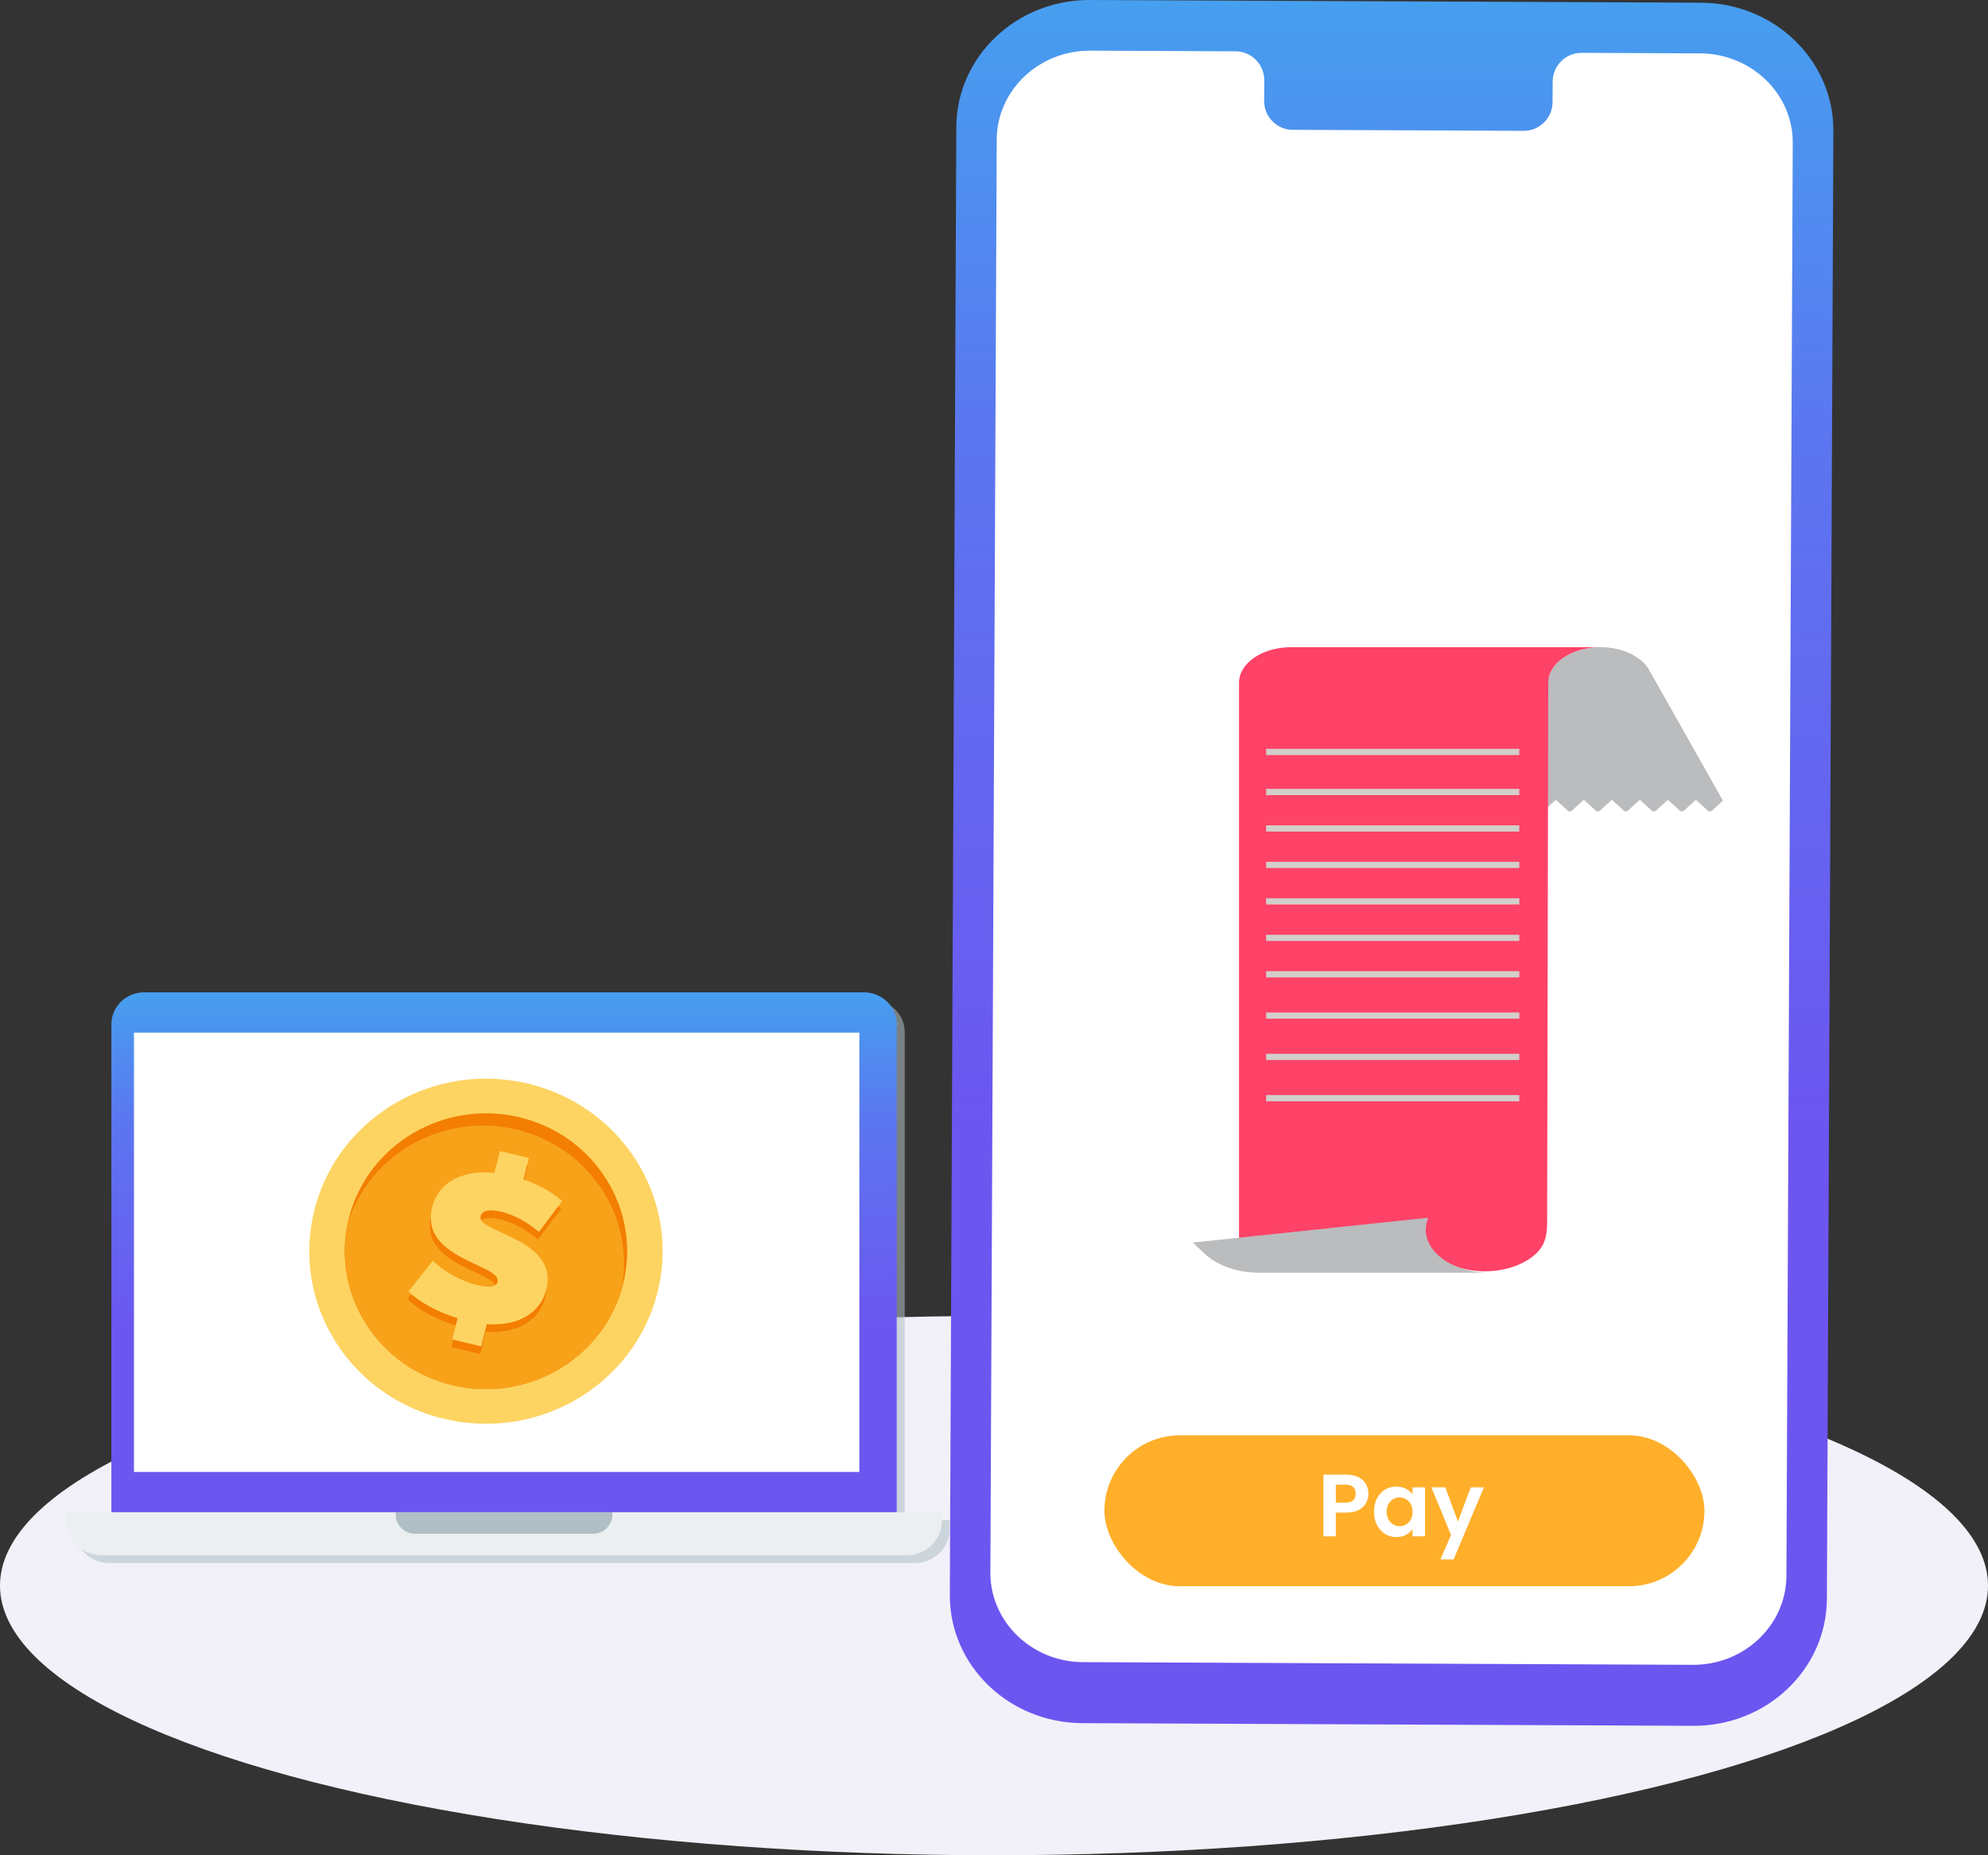 <svg width="90" height="84" viewBox="0 0 90 84" fill="none" xmlns="http://www.w3.org/2000/svg">
<rect x="0" y="0" width="90" height="84" fill="#333333" stroke="none"/>
<ellipse cx="45" cy="71.791" rx="45" ry="12.209" fill="#F2F1F9"/>
<path d="M76.653 78.139L48.998 78.018C45.671 78.003 42.988 75.407 43 72.218L43.294 5.752C43.309 2.561 46.017 -0.014 49.346 5.95374e-05L77.002 0.122C80.329 0.136 83.012 2.733 83 5.921L82.706 72.388C82.694 75.579 79.983 78.154 76.653 78.139Z" fill="url(#paint0_linear_1_3032)"/>
<path d="M76.962 2.417L71.6 2.393C70.88 2.391 70.294 2.971 70.292 3.693L70.287 4.624C70.284 5.346 69.699 5.926 68.978 5.924L58.526 5.878C57.806 5.876 57.227 5.288 57.23 4.567L57.235 3.635C57.237 2.914 56.657 2.329 55.939 2.324L54.053 2.315L49.361 2.293C47.031 2.284 45.133 4.087 45.123 6.32L44.836 71.196C44.826 73.429 46.705 75.247 49.035 75.256L76.636 75.378C78.965 75.388 80.864 73.584 80.874 71.351L81.161 6.476C81.173 4.245 79.292 2.427 76.962 2.417Z" fill="white"/>
<path d="M78 36.251L74.694 30.395H74.692C74.375 29.76 73.495 29.302 72.456 29.302C71.303 29.302 70.345 29.864 70.136 30.608L69.91 30.619V36.687L70.434 36.213L71.012 36.737H71.123L71.702 36.213L72.281 36.737H72.391L72.97 36.213L73.549 36.737H73.659L74.238 36.213L74.817 36.737H74.928L75.506 36.213L76.085 36.737H76.196L76.775 36.213L77.353 36.737H77.464L78 36.251Z" fill="#BABCBE"/>
<path d="M70.042 29.302H69.092H58.455C57.159 29.302 56.108 30.013 56.093 30.894C56.093 30.9 56.091 30.907 56.091 30.913C56.091 30.92 56.093 30.926 56.093 30.932V57.003H65.226C65.742 57.348 66.448 57.561 67.228 57.561C68.008 57.561 68.714 57.348 69.231 57.003C69.989 56.497 70.042 55.931 70.042 55.252L70.092 30.913C70.092 30.023 71.15 29.302 72.456 29.302H70.042Z" fill="#FF4267"/>
<path d="M64.546 55.671C64.546 55.489 64.586 55.312 64.654 55.145H64.546L54 56.26L54.546 56.772C55.117 57.306 56.029 57.623 56.999 57.623H67.41C65.828 57.623 64.546 56.749 64.546 55.671Z" fill="#BABCBE"/>
<path d="M68.782 35.718H57.32V35.999H68.782V35.718Z" fill="#D2CFCA"/>
<path d="M68.782 37.369H57.32V37.65H68.782V37.369Z" fill="#D2CFCA"/>
<path d="M68.782 39.02H57.32V39.301H68.782V39.02Z" fill="#D2CFCA"/>
<path d="M68.782 40.671H57.32V40.952H68.782V40.671Z" fill="#D2CFCA"/>
<path d="M68.782 42.322H57.32V42.603H68.782V42.322Z" fill="#D2CFCA"/>
<path d="M68.782 43.973H57.32V44.254H68.782V43.973Z" fill="#D2CFCA"/>
<path d="M68.782 45.842H57.32V46.123H68.782V45.842Z" fill="#D2CFCA"/>
<path d="M68.782 47.712H57.32V47.993H68.782V47.712Z" fill="#D2CFCA"/>
<path d="M68.782 49.581H57.32V49.863H68.782V49.581Z" fill="#D2CFCA"/>
<path d="M68.782 33.905H57.32V34.186H68.782V33.905Z" fill="#D2CFCA"/>
<rect x="50" y="64.986" width="27.163" height="6.834" rx="3.417" fill="#FFAF2A"/>
<path d="M61.951 67.63C61.951 67.779 61.915 67.919 61.843 68.05C61.773 68.181 61.663 68.286 61.511 68.366C61.361 68.446 61.172 68.486 60.943 68.486H60.475V69.558H59.915V66.766H60.943C61.159 66.766 61.343 66.803 61.495 66.878C61.647 66.953 61.76 67.055 61.835 67.186C61.912 67.317 61.951 67.465 61.951 67.63ZM60.919 68.034C61.073 68.034 61.188 67.999 61.263 67.93C61.337 67.858 61.375 67.758 61.375 67.63C61.375 67.358 61.223 67.222 60.919 67.222H60.475V68.034H60.919ZM62.204 68.442C62.204 68.218 62.248 68.019 62.336 67.846C62.427 67.673 62.548 67.54 62.7 67.446C62.855 67.353 63.027 67.306 63.216 67.306C63.382 67.306 63.526 67.34 63.648 67.406C63.774 67.473 63.874 67.557 63.948 67.658V67.342H64.512V69.558H63.948V69.234C63.876 69.338 63.776 69.425 63.648 69.494C63.523 69.561 63.378 69.594 63.212 69.594C63.026 69.594 62.855 69.546 62.7 69.45C62.548 69.354 62.427 69.219 62.336 69.046C62.248 68.87 62.204 68.669 62.204 68.442ZM63.948 68.45C63.948 68.314 63.922 68.198 63.868 68.102C63.815 68.004 63.743 67.929 63.652 67.878C63.562 67.825 63.464 67.798 63.36 67.798C63.256 67.798 63.16 67.823 63.072 67.874C62.984 67.925 62.912 67.999 62.856 68.098C62.803 68.194 62.776 68.309 62.776 68.442C62.776 68.576 62.803 68.693 62.856 68.794C62.912 68.893 62.984 68.969 63.072 69.022C63.163 69.076 63.259 69.102 63.36 69.102C63.464 69.102 63.562 69.077 63.652 69.026C63.743 68.973 63.815 68.898 63.868 68.802C63.922 68.704 63.948 68.586 63.948 68.45ZM67.179 67.342L65.807 70.606H65.211L65.691 69.502L64.803 67.342H65.431L66.003 68.89L66.583 67.342H67.179Z" fill="white"/>
<g opacity="0.75">
<path opacity="0.75" d="M40.959 68.823H5.404V46.73C5.404 45.931 6.066 45.284 6.884 45.284H39.479C40.296 45.284 40.959 45.931 40.959 46.73V68.823Z" fill="#B0BEC5"/>
<path opacity="0.75" d="M41.407 70.771H4.956C4.076 70.771 3.362 70.074 3.362 69.214V68.823H43V69.214C43 70.074 42.287 70.771 41.407 70.771Z" fill="#B0BEC5"/>
<path opacity="0.75" d="M39.267 47.107H6.427V66.999H39.267V47.107Z" fill="#B0BEC5"/>
<path opacity="0.75" d="M27.202 69.797H19.161C18.672 69.797 18.275 69.409 18.275 68.932V68.823H28.087V68.932C28.087 69.409 27.691 69.797 27.202 69.797Z" fill="#B0BEC5"/>
</g>
<path d="M40.596 68.469H5.042V46.376C5.042 45.578 5.704 44.93 6.521 44.93H39.116C39.934 44.93 40.596 45.578 40.596 46.376V68.469Z" fill="url(#paint1_linear_1_3032)"/>
<path d="M41.044 70.417H4.594C3.713 70.417 3 69.72 3 68.86V68.469H42.638V68.86C42.638 69.72 41.925 70.417 41.044 70.417Z" fill="#ECEFF1"/>
<path d="M38.904 46.754H6.065V66.646H38.904V46.754Z" fill="white"/>
<path d="M26.84 69.443H18.799C18.309 69.443 17.913 69.056 17.913 68.578V68.469H27.725V68.578C27.725 69.056 27.329 69.443 26.84 69.443Z" fill="#B0BEC5"/>
<path d="M29.765 58.525C28.705 62.713 24.371 65.27 20.082 64.235C19.496 64.094 18.941 63.893 18.422 63.64C17.77 63.323 17.176 62.923 16.649 62.46C16.179 62.046 15.762 61.58 15.407 61.074C15.298 60.919 15.195 60.761 15.099 60.599C14.672 59.889 14.36 59.113 14.18 58.3C14.145 58.141 14.115 57.981 14.09 57.82C13.937 56.835 13.975 55.804 14.235 54.778C14.259 54.684 14.285 54.59 14.313 54.497C15.49 50.476 19.727 48.056 23.919 49.067C24.95 49.316 25.885 49.75 26.695 50.324C26.851 50.435 27.003 50.551 27.15 50.672C27.793 51.2 28.342 51.822 28.782 52.51C28.88 52.662 28.971 52.817 29.057 52.974C29.364 53.536 29.601 54.134 29.761 54.756C29.926 55.398 30.008 56.065 29.999 56.743C29.993 57.239 29.938 57.74 29.83 58.242C29.811 58.337 29.788 58.431 29.765 58.525Z" fill="#FDD462"/>
<path d="M28.206 58.149C28.183 58.242 28.157 58.334 28.13 58.426C27.167 61.603 23.794 63.516 20.467 62.713C17.14 61.91 15.067 58.684 15.73 55.433C15.75 55.34 15.771 55.247 15.794 55.154C16.64 51.811 20.111 49.764 23.534 50.59C26.956 51.415 29.052 54.806 28.206 58.149Z" fill="#F37E00"/>
<path d="M28.13 58.425C27.168 61.603 23.794 63.515 20.467 62.712C20.393 62.694 20.32 62.675 20.247 62.654C19.511 62.45 18.84 62.126 18.252 61.708C17.663 61.291 17.156 60.781 16.748 60.205C16.645 60.059 16.547 59.909 16.456 59.754C16.044 59.05 15.769 58.27 15.661 57.452C15.634 57.257 15.617 57.058 15.611 56.859C15.594 56.389 15.633 55.911 15.73 55.433C16.693 52.255 20.066 50.342 23.393 51.145C23.814 51.246 24.215 51.387 24.593 51.562C24.786 51.65 24.973 51.749 25.154 51.855C25.892 52.289 26.523 52.86 27.019 53.525C27.126 53.668 27.228 53.816 27.322 53.969C27.69 54.561 27.958 55.211 28.11 55.895C28.257 56.561 28.294 57.258 28.206 57.961C28.188 58.115 28.162 58.27 28.13 58.425Z" fill="#F7A219"/>
<path d="M21.993 60.298L21.738 61.305L20.429 60.989L20.672 60.027C19.757 59.749 18.918 59.286 18.445 58.816L19.546 57.426C20.07 57.927 20.83 58.352 21.545 58.524C22.167 58.674 22.422 58.601 22.477 58.383C22.68 57.585 18.922 57.362 19.521 54.993C19.78 53.968 20.76 53.29 22.336 53.449L22.586 52.46L23.896 52.776L23.65 53.747C24.322 53.976 24.947 54.31 25.403 54.728L24.351 56.12C23.79 55.648 23.226 55.348 22.659 55.212C22.018 55.057 21.768 55.189 21.712 55.407C21.52 56.169 25.275 56.401 24.683 58.742C24.435 59.722 23.495 60.4 21.993 60.298Z" fill="#F37E00"/>
<path d="M22.04 59.954L21.785 60.961L20.475 60.645L20.718 59.683C19.803 59.405 18.964 58.942 18.492 58.472L19.592 57.082C20.116 57.584 20.876 58.008 21.591 58.18C22.214 58.331 22.469 58.257 22.524 58.039C22.726 57.241 18.968 57.018 19.567 54.65C19.826 53.625 20.806 52.947 22.382 53.105L22.632 52.117L23.942 52.432L23.697 53.403C24.368 53.633 24.993 53.967 25.449 54.385L24.397 55.777C23.837 55.305 23.272 55.005 22.705 54.868C22.064 54.713 21.814 54.846 21.759 55.063C21.566 55.825 25.322 56.058 24.73 58.399C24.482 59.379 23.541 60.056 22.04 59.954Z" fill="#FDD462"/>
<defs>
<linearGradient id="paint0_linear_1_3032" x1="63" y1="0" x2="63" y2="78.139" gradientUnits="userSpaceOnUse">
<stop stop-color="#469FEF"/>
<stop offset="0.258" stop-color="#5C75F0"/>
<stop offset="0.652" stop-color="#6C56F0"/>
</linearGradient>
<linearGradient id="paint1_linear_1_3032" x1="22.819" y1="44.93" x2="22.819" y2="68.469" gradientUnits="userSpaceOnUse">
<stop stop-color="#469FEF"/>
<stop offset="0.258" stop-color="#5C75F0"/>
<stop offset="0.652" stop-color="#6C56F0"/>
</linearGradient>
</defs>
</svg>
